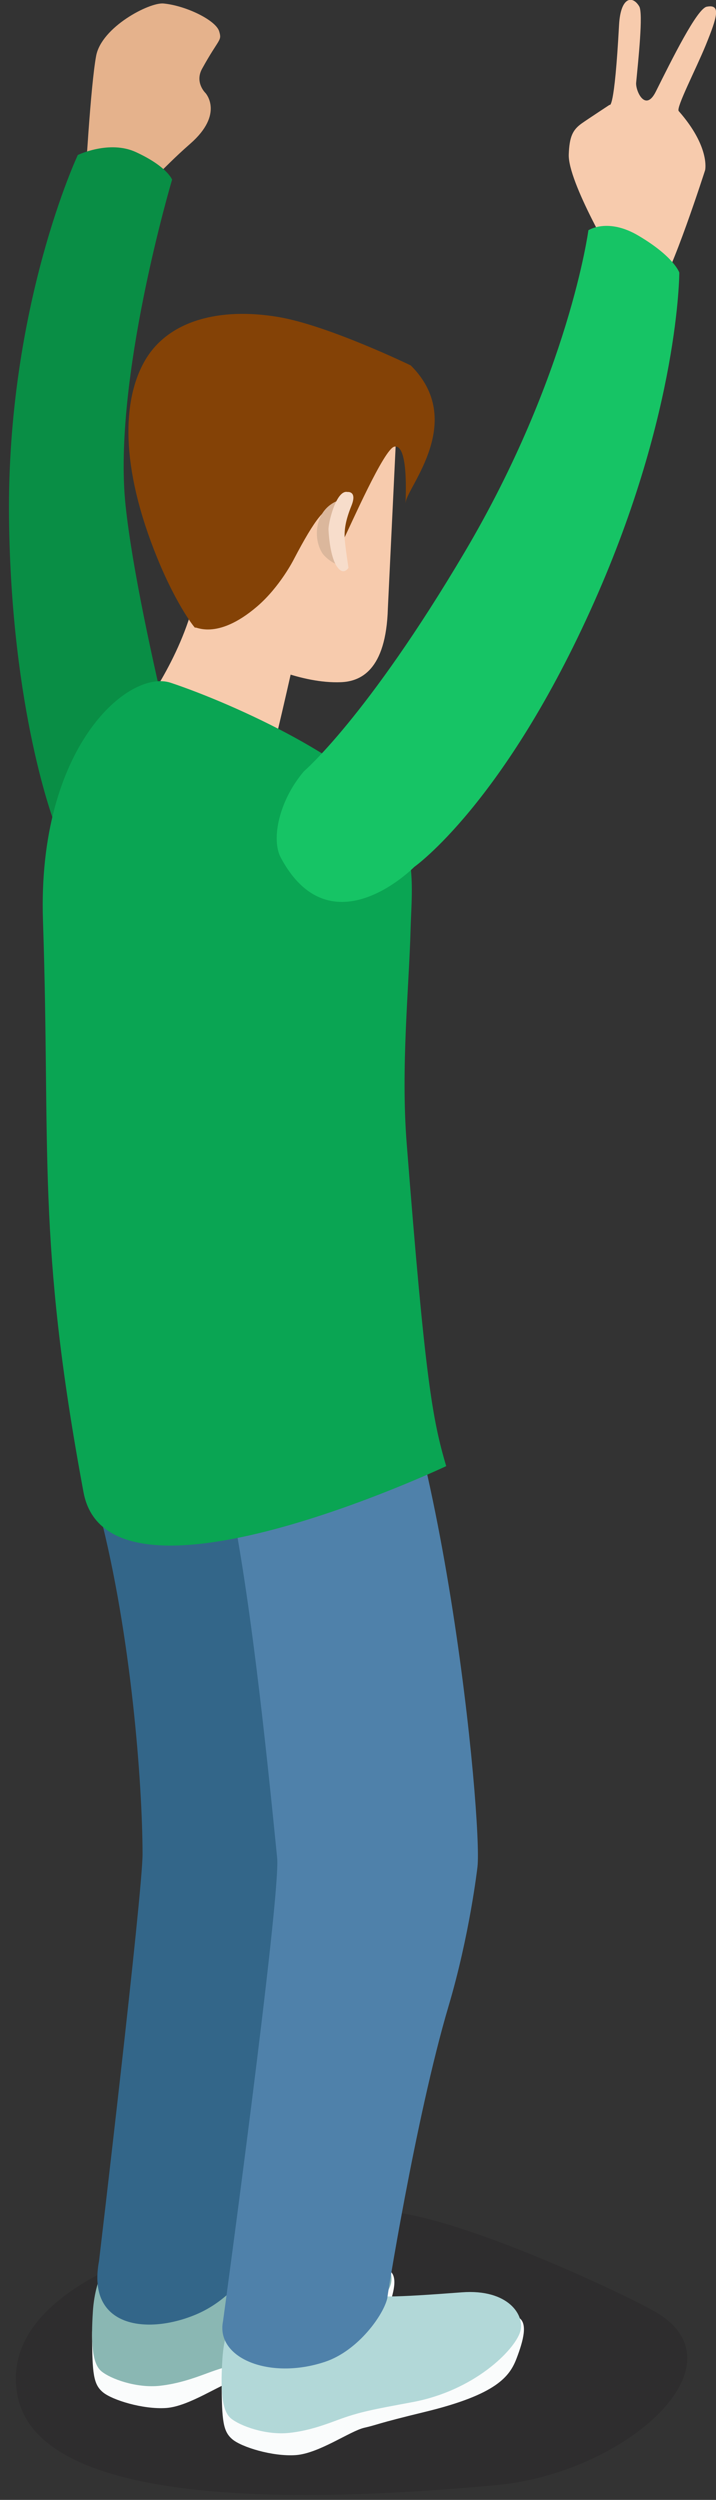 <?xml version="1.0" encoding="UTF-8" standalone="no"?>
<!-- Created with Inkscape (http://www.inkscape.org/) -->

<svg
   xmlns:dc="http://purl.org/dc/elements/1.1/"
   xmlns:cc="http://creativecommons.org/ns#"
   xmlns:rdf="http://www.w3.org/1999/02/22-rdf-syntax-ns#"
   xmlns:svg="http://www.w3.org/2000/svg"
   xmlns="http://www.w3.org/2000/svg"
   xmlns:sodipodi="http://sodipodi.sourceforge.net/DTD/sodipodi-0.dtd"
   xmlns:inkscape="http://www.inkscape.org/namespaces/inkscape"
   width="20.434mm"
   height="71.336mm"
   viewBox="0 0 20.434 71.336"
   version="1.1"
   id="svg113590"
   inkscape:version="0.92.3 (2405546, 2018-03-11)"
   sodipodi:docname="people-dancing-13.svg">
  <rect x="0" y="0" width="20.434" height="71.336" fill="#333333" stroke="none"/>
  <defs
     id="defs113584">
    <clipPath
       id="clipPath6938"
       clipPathUnits="userSpaceOnUse">
      <path
         inkscape:connector-curvature="0"
         id="path6936"
         d="m 332.31,670.939 h 80.557 V 627.742 H 332.31 Z" />
    </clipPath>
    <clipPath
       id="clipPath19962"
       clipPathUnits="userSpaceOnUse">
      <path
         inkscape:connector-curvature="0"
         id="path19960"
         d="m 509.182,647.722 h 56.485 v -19.98 h -56.485 z" />
    </clipPath>
    <clipPath
       id="clipPath19818"
       clipPathUnits="userSpaceOnUse">
      <path
         inkscape:connector-curvature="0"
         id="path19816"
         d="m 671.425,650.716 h 65.619 v -22.975 h -65.619 z" />
    </clipPath>
    <clipPath
       id="clipPath14734"
       clipPathUnits="userSpaceOnUse">
      <path
         inkscape:connector-curvature="0"
         id="path14732"
         d="m 800.948,651.727 h 68.678 v -23.986 h -68.678 z" />
    </clipPath>
    <clipPath
       id="clipPath14822"
       clipPathUnits="userSpaceOnUse">
      <path
         inkscape:connector-curvature="0"
         id="path14820"
         d="m 957.738,645.951 h 63.252 v -18.209 h -63.252 z" />
    </clipPath>
    <clipPath
       id="clipPath20130"
       clipPathUnits="userSpaceOnUse">
      <path
         inkscape:connector-curvature="0"
         id="path20128"
         d="m 1084.85,651.425 h 64.51 v -23.683 h -64.51 z" />
    </clipPath>
    <clipPath
       id="clipPath20722"
       clipPathUnits="userSpaceOnUse">
      <path
         inkscape:connector-curvature="0"
         id="path20720"
         d="m 1222.08,654.393 h 75.95 v -26.652 h -75.95 z" />
    </clipPath>
    <clipPath
       id="clipPath20266"
       clipPathUnits="userSpaceOnUse">
      <path
         inkscape:connector-curvature="0"
         id="path20264"
         d="m 1383.9,646.412 h 44.62 v -18.67 h -44.62 z" />
    </clipPath>
    <clipPath
       id="clipPath20442"
       clipPathUnits="userSpaceOnUse">
      <path
         inkscape:connector-curvature="0"
         id="path20440"
         d="m 1493.26,654.136 h 75.09 v -26.394 h -75.09 z" />
    </clipPath>
    <clipPath
       id="clipPath20366"
       clipPathUnits="userSpaceOnUse">
      <path
         inkscape:connector-curvature="0"
         id="path20364"
         d="m 1632.21,651.13 h 77.31 v -23.389 h -77.31 z" />
    </clipPath>
    <clipPath
       id="clipPath20538"
       clipPathUnits="userSpaceOnUse">
      <path
         inkscape:connector-curvature="0"
         id="path20536"
         d="m 1778.62,646.625 h 45.13 v -18.883 h -45.13 z" />
    </clipPath>
    <clipPath
       id="clipPath20590"
       clipPathUnits="userSpaceOnUse">
      <path
         inkscape:connector-curvature="0"
         id="path20588"
         d="m 1895.15,652.288 h 61.65 v -24.547 h -61.65 z" />
    </clipPath>
    <clipPath
       id="clipPath20798"
       clipPathUnits="userSpaceOnUse">
      <path
         inkscape:connector-curvature="0"
         id="path20796"
         d="m 2032.21,650.712 h 54.29 v -22.97 h -54.29 z" />
    </clipPath>
  </defs>
  <sodipodi:namedview
     id="base"
     pagecolor="#ffffff"
     bordercolor="#666666"
     borderopacity="1.0"
     inkscape:pageopacity="0.0"
     inkscape:pageshadow="2"
     inkscape:zoom="0.35"
     inkscape:cx="-774.75135"
     inkscape:cy="614.3294"
     inkscape:document-units="mm"
     inkscape:current-layer="layer1"
     showgrid="false"
     inkscape:window-width="1366"
     inkscape:window-height="716"
     inkscape:window-x="-8"
     inkscape:window-y="-8"
     inkscape:window-maximized="1"
     fit-margin-top="0"
     fit-margin-left="0"
     fit-margin-right="0"
     fit-margin-bottom="0" />
  <g
     inkscape:label="Layer 1"
     inkscape:groupmode="layer"
     id="layer1"
     transform="translate(-127.501,-240.038)">
    <g
       id="g20792"
       transform="matrix(0.353,0,0,-0.353,-589.418,532.828)">
      <g
         id="g20794" />
      <g
         id="g20806">
        <g
           clip-path="url(#clipPath20798)"
           id="g20804"
           style="opacity:0.27">
          <g
             transform="translate(2061.566,650.71)"
             id="g20802">
            <path
               d="m 0,0 c -8.75,0.105 -31.455,-4.131 -29.197,-15.031 1.414,-6.801 14.193,-9.401 38.681,-7.139 10.477,0.969 20.323,9.785 12.795,14.051 C 19.49,-6.539 5.736,-0.068 0,0"
               style="fill:#231f20;fill-opacity:1;fill-rule:nonzero;stroke:none"
               id="path20800"
               inkscape:connector-curvature="0" />
          </g>
        </g>
      </g>
    </g>
    <g
       id="g20808"
       transform="matrix(0.353,0,0,-0.353,130.853,304.971)">
      <path
         d="m 0,0 c 0,0 -2.064,-1.734 -2.051,-4.848 0.014,-3.113 0.117,-3.947 0.865,-4.582 0.748,-0.634 3.249,-1.408 5.125,-1.281 1.881,0.135 4.397,1.947 5.543,2.211 1.147,0.264 0.825,0.293 4.92,1.289 5.766,1.4 6.83,2.844 7.393,4.318 0.572,1.5 0.883,2.793 0.219,3.272 C 18.098,3.203 10.764,-1.332 9.088,0.693 7.416,2.719 0,0 0,0"
         style="fill:#fafcfc;fill-opacity:1;fill-rule:nonzero;stroke:none"
         id="path20810"
         inkscape:connector-curvature="0" />
    </g>
    <g
       id="g20812"
       transform="matrix(0.353,0,0,-0.353,130.712,304.364)">
      <path
         d="m 0,0 c 0,0 -1.385,-1.51 -1.586,-4.613 -0.158,-2.459 -0.074,-4.203 0.674,-4.838 0.748,-0.631 2.857,-1.387 4.732,-1.184 1.493,0.164 2.748,0.612 3.852,1.022 1.834,0.685 2.918,0.869 6.119,1.468 4.963,0.926 8.217,4.166 8.693,5.674 0.426,1.328 -0.951,3.489 -4.728,3.198 C 12.32,0.314 10.424,0.256 9.094,0.688 6.592,1.502 0,0 0,0"
         style="fill:#8ab7b3;fill-opacity:1;fill-rule:nonzero;stroke:none"
         id="path20814"
         inkscape:connector-curvature="0" />
    </g>
    <g
       id="g20816"
       transform="matrix(0.353,0,0,-0.353,133.811,274.652)">
      <path
         d="m 0,0 c 7.488,-11.053 10.305,-36.07 10.305,-47.885 0,6.565 0.232,-4.693 -0.94,-10.322 -1.931,-9.273 -7.625,-27.871 -7.037,-27.215 -0.404,-0.451 -1.754,-2.537 -4.4,-3.637 -3.877,-1.617 -8.819,-1.068 -7.797,4.34 0,0 3.529,29.797 3.519,32.912 -0.013,5.713 -0.916,17.702 -3.492,27.627 C -10.887,-20.148 -11.545,17.037 0,0"
         style="fill:#336689;fill-opacity:1;fill-rule:nonzero;stroke:none"
         id="path20818"
         inkscape:connector-curvature="0" />
    </g>
    <g
       id="g20820"
       transform="matrix(0.353,0,0,-0.353,129.929,245.299)">
      <path
         d="m 0,0 c 0,0 0.438,7.932 0.893,10.381 0.433,2.336 4.302,4.349 5.451,4.24 1.816,-0.174 4.23,-1.353 4.498,-2.252 0.236,-0.797 0,-0.517 -1.383,-3.025 C 8.846,8.23 9.734,7.385 9.734,7.385 c 0,0 1.539,-1.676 -1.228,-4.098 C 5.803,0.922 5.561,0.068 4.574,0.348 3.588,0.627 0,0 0,0"
         style="fill:#e5b28c;fill-opacity:1;fill-rule:nonzero;stroke:none"
         id="path20822"
         inkscape:connector-curvature="0" />
    </g>
    <g
       id="g20824"
       transform="matrix(0.353,0,0,-0.353,145.073,247.536)">
      <path
         d="m 0,0 c 0,0 -3.881,6.514 -3.797,8.76 0.055,1.433 0.313,1.98 1.053,2.508 0.459,0.324 2.252,1.502 2.252,1.502 0,0 0.383,-0.571 0.762,6.459 0.125,2.279 1.087,2.408 1.632,1.494 C 2.23,20.172 1.826,16.375 1.652,14.557 1.592,13.924 2.385,12.121 3.24,13.832 4.541,16.438 6.576,20.553 7.361,20.699 8.502,20.916 8.24,19.949 7.277,17.586 6.492,15.664 4.863,12.525 5.092,12.264 7.656,9.346 7.229,7.49 7.229,7.49 c 0,0 -2.737,-8.543 -3.862,-9.804 C 0.648,-5.373 0,0 0,0"
         style="fill:#f7cbad;fill-opacity:1;fill-rule:nonzero;stroke:none"
         id="path20826"
         inkscape:connector-curvature="0" />
    </g>
    <g
       id="g20828"
       transform="matrix(0.353,0,0,-0.353,129.063,263.547)">
      <path
         d="m 0,0 c 0,0 -3.533,9.059 -3.697,24.779 -0.172,17.1 5.564,29.291 5.564,29.291 0,0 2.541,1.223 4.69,0.235 2.55,-1.174 2.931,-2.231 2.931,-2.231 0,0 -4.838,-16.244 -3.758,-26.363 1.081,-10.123 6.538,-30.047 6.538,-30.047 0,0 -7.252,-4.357 -12.268,4.336"
         style="fill:#098e45;fill-opacity:1;fill-rule:nonzero;stroke:none"
         id="path20830"
         inkscape:connector-curvature="0" />
    </g>
    <g
       id="g20832"
       transform="matrix(0.353,0,0,-0.353,131.376,260.529)">
      <path
         d="m 0,0 c 0,0 3.129,3.91 4.535,8.758 0.658,2.269 8.94,-0.906 8.94,-0.906 0,0 -0.948,-4.452 -2.057,-9.102 C 10.387,-5.58 1.127,-1.691 0,0"
         style="fill:#f7cbad;fill-opacity:1;fill-rule:nonzero;stroke:none"
         id="path20834"
         inkscape:connector-curvature="0" />
    </g>
    <g
       id="g20836"
       transform="matrix(0.353,0,0,-0.353,134.55,306.316)">
      <path
         d="m 0,0 c 0,0 -2.063,-1.732 -2.049,-4.846 0.014,-3.113 0.117,-3.947 0.863,-4.582 0.748,-0.635 3.25,-1.41 5.125,-1.281 1.883,0.133 4.397,1.947 5.543,2.211 1.147,0.262 0.825,0.293 4.92,1.287 5.766,1.402 6.832,2.846 7.393,4.32 0.572,1.5 0.885,2.793 0.219,3.272 C 18.098,3.205 10.766,-1.33 9.09,0.697 7.416,2.721 0,0 0,0"
         style="fill:#fafcfc;fill-opacity:1;fill-rule:nonzero;stroke:none"
         id="path20838"
         inkscape:connector-curvature="0" />
    </g>
    <g
       id="g20840"
       transform="matrix(0.353,0,0,-0.353,134.409,305.708)">
      <path
         d="m 0,0 c 0,0 -1.385,-1.51 -1.586,-4.613 -0.16,-2.459 -0.074,-4.203 0.672,-4.838 0.75,-0.631 2.859,-1.387 4.732,-1.184 1.493,0.162 2.75,0.61 3.852,1.022 1.836,0.685 2.918,0.869 6.121,1.468 4.961,0.926 8.215,4.166 8.693,5.674 0.424,1.328 -0.951,3.489 -4.73,3.198 C 12.32,0.316 10.424,0.256 9.092,0.688 6.59,1.502 0,0 0,0"
         style="fill:#b2d8d8;fill-opacity:1;fill-rule:nonzero;stroke:none"
         id="path20842"
         inkscape:connector-curvature="0" />
    </g>
    <g
       id="g20844"
       transform="matrix(0.353,0,0,-0.353,137.507,275.996)">
      <path
         d="m 0,0 c 7.49,-11.053 10.678,-45.457 10.256,-49.055 -0.012,-0.105 -0.635,-5.506 -2.328,-11.222 -2.694,-9.08 -5.125,-24.459 -4.951,-23.594 -0.266,-1.324 -2.331,-4.283 -5.047,-5.19 -4.477,-1.49 -8.84,0.295 -8.246,3.272 0,0 4.687,34.375 4.377,37.475 -0.936,9.382 -2.225,21.804 -4.024,30.166 C -10.838,-14.076 -11.545,17.037 0,0"
         style="fill:#4f81aa;fill-opacity:1;fill-rule:nonzero;stroke:none"
         id="path20846"
         inkscape:connector-curvature="0" />
    </g>
    <g
       id="g20848"
       transform="matrix(0.353,0,0,-0.353,136.449,251.115)">
      <path
         d="M 0,0 6.861,-0.059 6.01,-17.789 c -0.143,-5.082 -2.26,-5.92 -3.799,-5.979 -3.191,-0.125 -6.793,1.559 -8.611,2.559 -3.522,1.941 -3.633,7.873 -3.676,8.357 l -1.479,11.774 z"
         style="fill:#f7cbad;fill-opacity:1;fill-rule:nonzero;stroke:none"
         id="path20850"
         inkscape:connector-curvature="0" />
    </g>
    <g
       id="g20852"
       transform="matrix(0.353,0,0,-0.353,139.224,250.466)">
      <path
         d="m 0,0 c 4.506,-4.48 -0.26,-9.799 -0.408,-11.047 -0.09,-0.756 0.375,4.725 -0.914,4.483 -0.832,-0.157 -3.545,-6.374 -4.139,-7.563 0,0 -0.275,1.832 -0.793,2.381 -0.523,0.555 -1.476,-0.623 -3.209,-3.943 0,0 -1.115,-2.213 -2.959,-3.795 -3.332,-2.854 -5.084,-1.518 -5.004,-1.725 0.055,-0.145 -1.451,1.682 -3.056,5.609 -3.073,7.512 -2.807,12.852 -1.03,15.959 1.873,3.284 6.067,4.366 10.854,3.549 C -6.639,3.217 0,0 0,0"
         style="fill:#844206;fill-opacity:1;fill-rule:nonzero;stroke:none"
         id="path20854"
         inkscape:connector-curvature="0" />
    </g>
    <g
       id="g20856"
       transform="matrix(0.353,0,0,-0.353,137.192,254.31)">
      <path
         d="m 0,0 c 0,0 -1.418,-0.338 -1.768,-2.023 -0.244,-1.198 0.235,-2.137 0.487,-2.413 0.662,-0.72 1.314,-0.834 1.314,-0.834 0,0 -0.238,2.799 -0.248,3.321 C -0.227,-1.432 0,0 0,0"
         style="fill:#dbb79c;fill-opacity:1;fill-rule:nonzero;stroke:none"
         id="path20858"
         inkscape:connector-curvature="0" />
    </g>
    <g
       id="g20860"
       transform="matrix(0.353,0,0,-0.353,137.416,254.077)">
      <path
         d="m 0,0 c 0,0 0.816,0.104 0.324,-1.115 -0.492,-1.219 -0.574,-1.938 -0.547,-2.604 0.028,-0.609 0.309,-2.406 0.309,-2.406 0,0 -0.453,-0.791 -1.041,0.275 -0.274,0.51 -0.506,1.498 -0.574,2.793 C -1.563,-2.531 -0.908,0.195 0,0"
         style="fill:#f7ddcb;fill-opacity:1;fill-rule:nonzero;stroke:none"
         id="path20862"
         inkscape:connector-curvature="0" />
    </g>
    <g
       id="g20864"
       transform="matrix(0.353,0,0,-0.353,129.885,282.623)">
      <path
         d="M 0,0 C -3.811,20.455 -2.658,27.592 -3.279,46.209 -3.748,60.285 3.66,66.572 7.045,65.445 12.203,63.723 22.631,58.982 25.186,54.496 26.953,51.389 26.516,48.367 26.438,45.422 26.314,40.824 25.646,34.326 26.125,28.223 27.625,9.02 28.219,5.871 29.32,2.119 29.32,2.119 2.012,-10.795 0,0"
         style="fill:#0aa553;fill-opacity:1;fill-rule:nonzero;stroke:none"
         id="path20866"
         inkscape:connector-curvature="0" />
    </g>
    <g
       id="g20868"
       transform="matrix(0.353,0,0,-0.353,136.177,262.045)">
      <path
         d="m 0,0 c 0,0 5.078,4.334 12.98,17.697 8.45,14.282 10.012,26.032 10.012,26.032 0,0 1.565,1.042 4.065,-0.448 2.873,-1.703 3.285,-2.974 3.285,-2.974 0,0 0,-11.159 -6.881,-26.625 C 16.217,-2.602 8.916,-7.736 8.916,-7.736 c 0,0 -6.727,-6.84 -10.791,0.744 C -2.67,-5.516 -2.033,-2.381 0,0"
         style="fill:#16c465;fill-opacity:1;fill-rule:nonzero;stroke:none"
         id="path20870"
         inkscape:connector-curvature="0" />
    </g>
  </g>
</svg>
